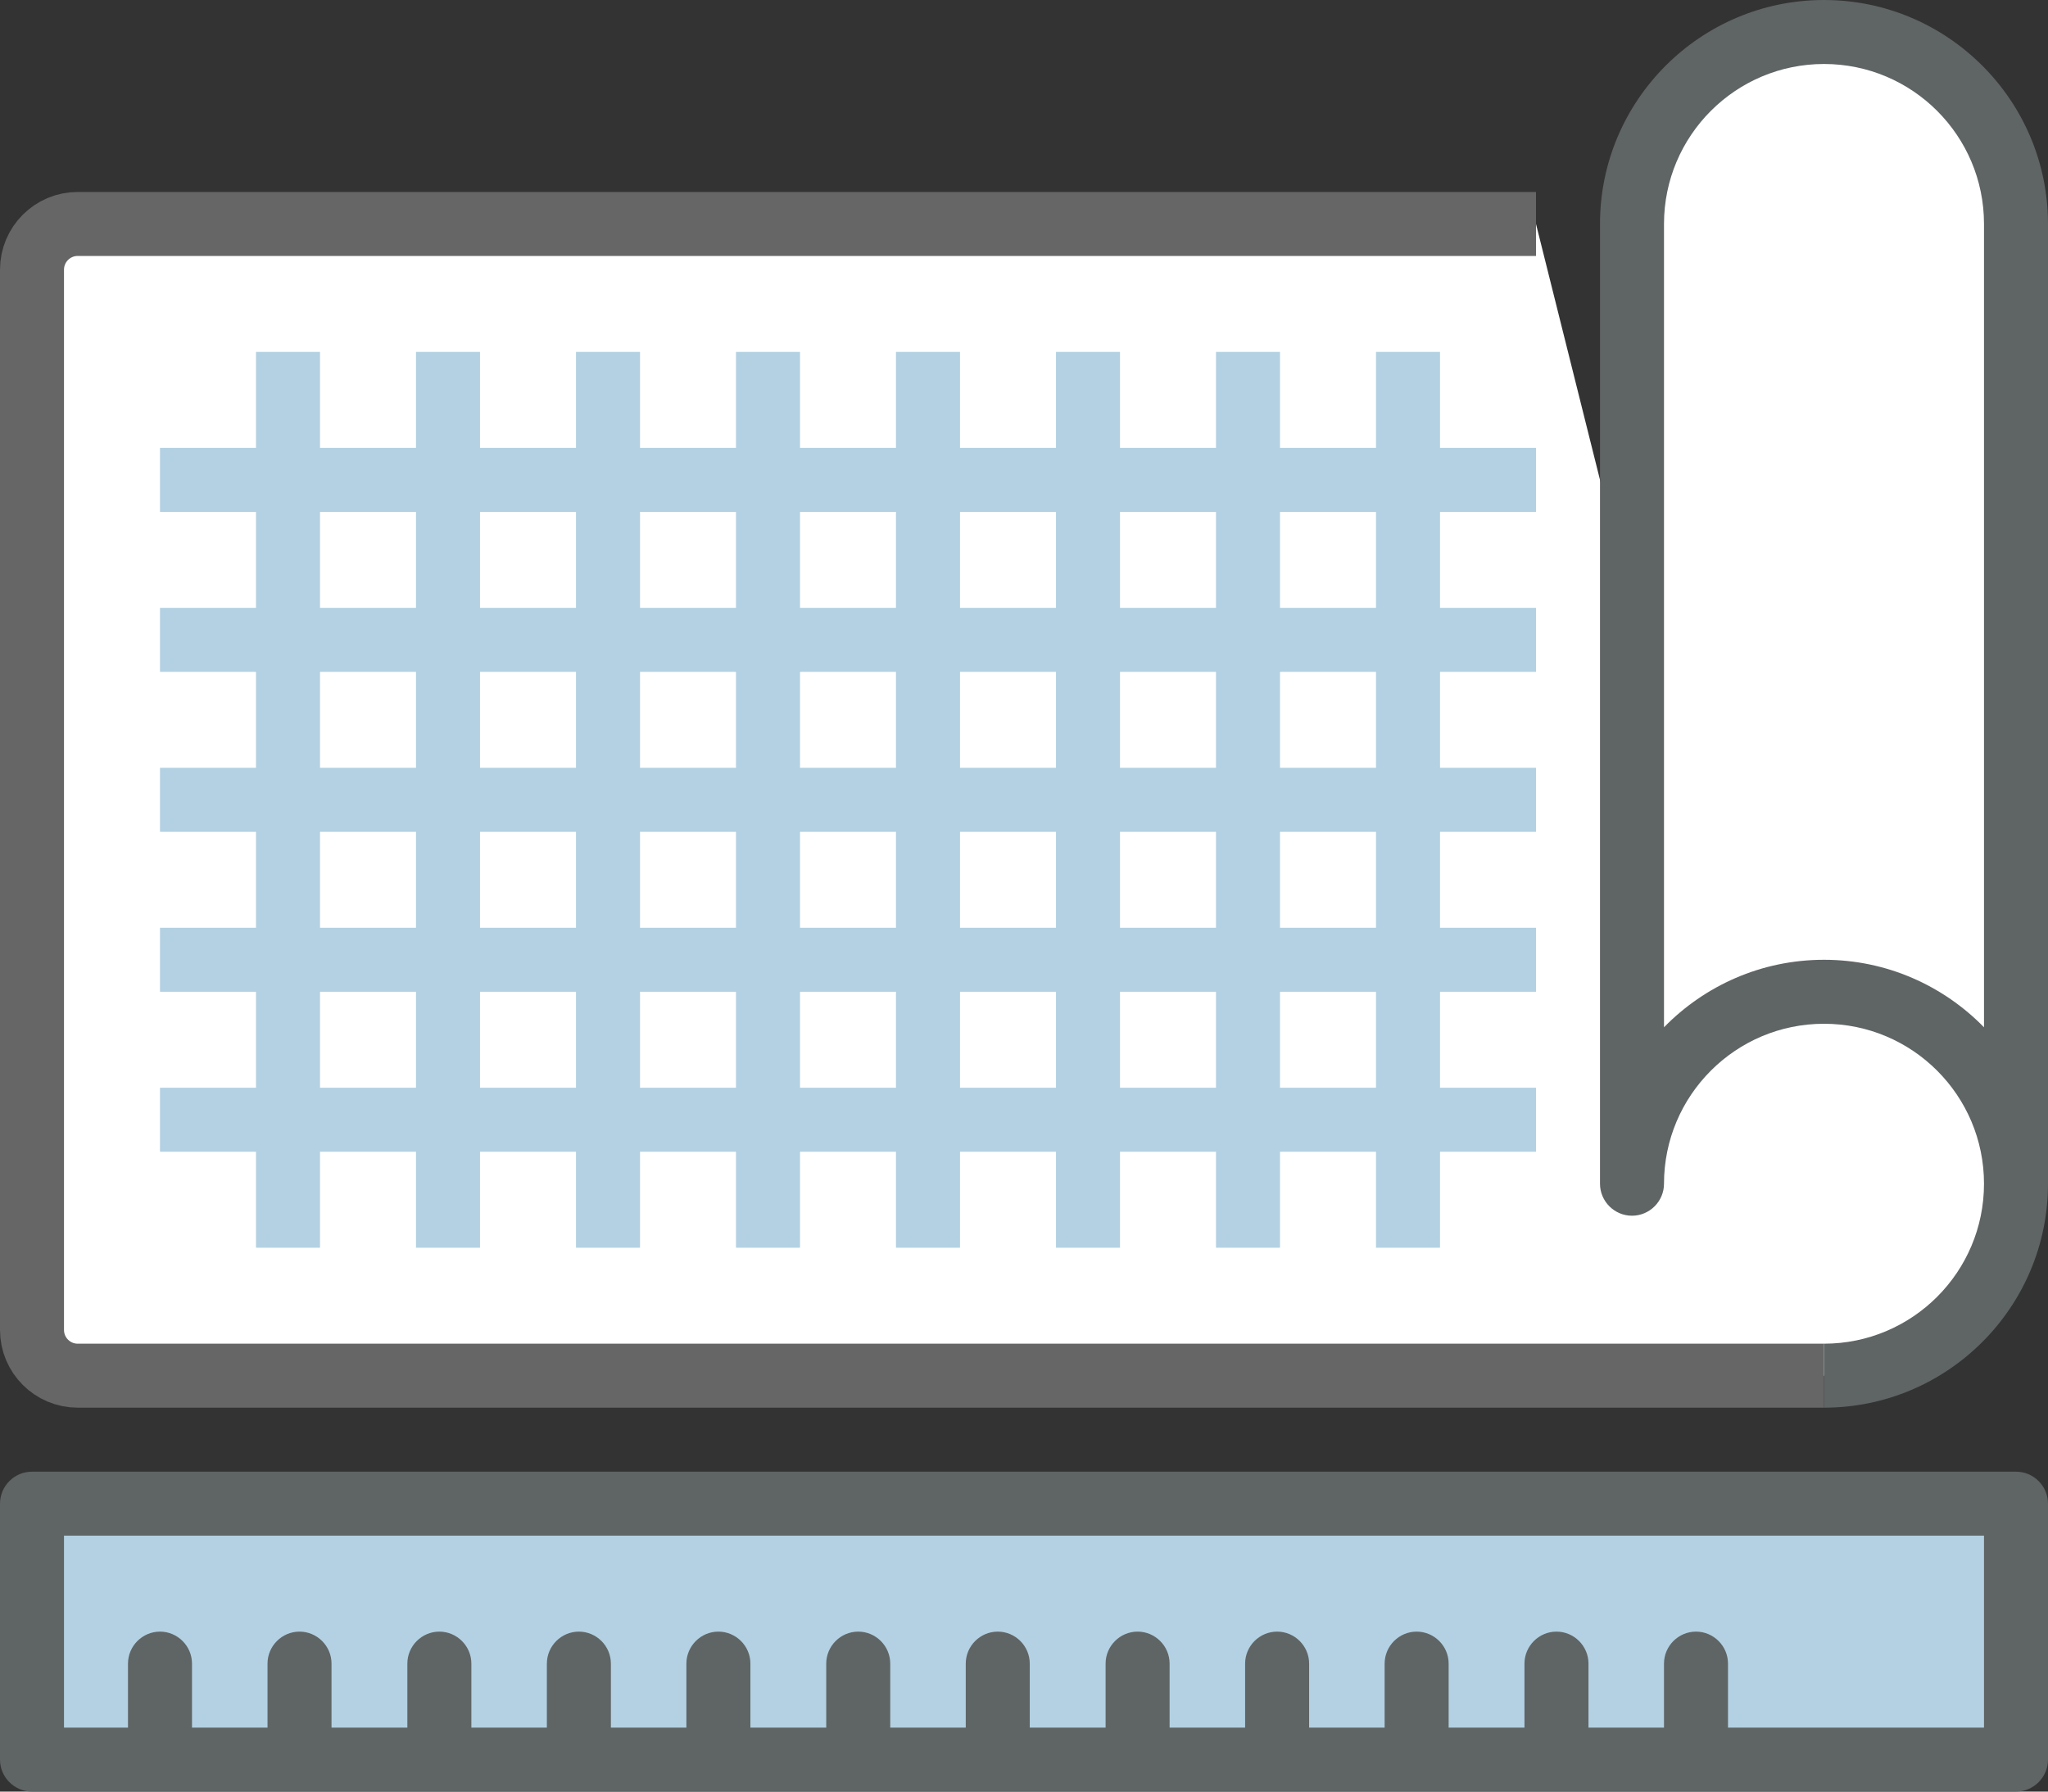 <?xml version="1.0" encoding="UTF-8"?><svg id="_レイヤー_2" xmlns="http://www.w3.org/2000/svg" width="64" height="56" viewBox="0 0 64 56"><rect x="0" y="0" width="64" height="56" fill="#333333" stroke="none"/><defs><style>.cls-1,.cls-2{fill:#fff;}.cls-3{fill:#b3d1e2;}.cls-4{fill:#5f6465;}.cls-2{stroke:#666;stroke-miterlimit:10;stroke-width:2px;}</style></defs><g id="_編集モード"><g><circle class="cls-1" cx="57" cy="37" r="6"/><path class="cls-2" d="M57,43H2.43c-.79,0-1.43-.64-1.43-1.43V8.43c0-.79,.64-1.43,1.43-1.43H48"/><g><path class="cls-1" d="M63,37c0-3.31-2.69-6-6-6s-6,2.69-6,6V7c0-3.31,2.69-6,6-6s6,2.69,6,6v30h0Z"/><path class="cls-4" d="M57,44v-2c2.76,0,5-2.24,5-5s-2.24-5-5-5-5,2.24-5,5c0,.55-.45,1-1,1s-1-.45-1-1V7c0-3.86,3.14-7,7-7s7,3.14,7,7v30c0,3.86-3.14,7-7,7Zm0-14c1.96,0,3.73,.81,5,2.11V7c0-2.76-2.24-5-5-5s-5,2.24-5,5v25.11c1.27-1.3,3.04-2.11,5-2.11Z"/></g><g><rect class="cls-3" x="8" y="11" width="2" height="28"/><rect class="cls-3" x="13" y="11" width="2" height="28"/><rect class="cls-3" x="23" y="11" width="2" height="28"/><rect class="cls-3" x="18" y="11" width="2" height="28"/><rect class="cls-3" x="33" y="11" width="2" height="28"/><rect class="cls-3" x="28" y="11" width="2" height="28"/><rect class="cls-3" x="38" y="11" width="2" height="28"/><rect class="cls-3" x="43" y="11" width="2" height="28"/><rect class="cls-3" x="5" y="19" width="43" height="2"/><rect class="cls-3" x="5" y="14" width="43" height="2"/><rect class="cls-3" x="5" y="24" width="43" height="2"/><rect class="cls-3" x="5" y="29" width="43" height="2"/><rect class="cls-3" x="5" y="34" width="43" height="2"/></g></g><rect class="cls-3" x="1" y="47" width="62" height="8"/><path class="cls-4" d="M63,56H1c-.55,0-1-.45-1-1v-8c0-.55,.45-1,1-1H63c.55,0,1,.45,1,1v8c0,.55-.45,1-1,1ZM2,54H62v-6H2v6Z"/><path class="cls-4" d="M6,55h-2v-3c0-.55,.45-1,1-1h0c.55,0,1,.45,1,1v3Z"/><path class="cls-4" d="M10.36,55h-2v-3c0-.55,.45-1,1-1h0c.55,0,1,.45,1,1v3Z"/><path class="cls-4" d="M14.73,55h-2v-3c0-.55,.45-1,1-1h0c.55,0,1,.45,1,1v3Z"/><path class="cls-4" d="M19.09,55h-2v-3c0-.55,.45-1,1-1h0c.55,0,1,.45,1,1v3Z"/><path class="cls-4" d="M23.45,55h-2v-3c0-.55,.45-1,1-1h0c.55,0,1,.45,1,1v3Z"/><path class="cls-4" d="M27.82,55h-2v-3c0-.55,.45-1,1-1h0c.55,0,1,.45,1,1v3Z"/><path class="cls-4" d="M32.18,55h-2v-3c0-.55,.45-1,1-1h0c.55,0,1,.45,1,1v3Z"/><path class="cls-4" d="M36.55,55h-2v-3c0-.55,.45-1,1-1h0c.55,0,1,.45,1,1v3Z"/><path class="cls-4" d="M40.91,55h-2v-3c0-.55,.45-1,1-1h0c.55,0,1,.45,1,1v3Z"/><path class="cls-4" d="M45.27,55h-2v-3c0-.55,.45-1,1-1h0c.55,0,1,.45,1,1v3Z"/><path class="cls-4" d="M49.64,55h-2v-3c0-.55,.45-1,1-1h0c.55,0,1,.45,1,1v3Z"/><path class="cls-4" d="M54,55h-2v-3c0-.55,.45-1,1-1h0c.55,0,1,.45,1,1v3Z"/></g></svg>